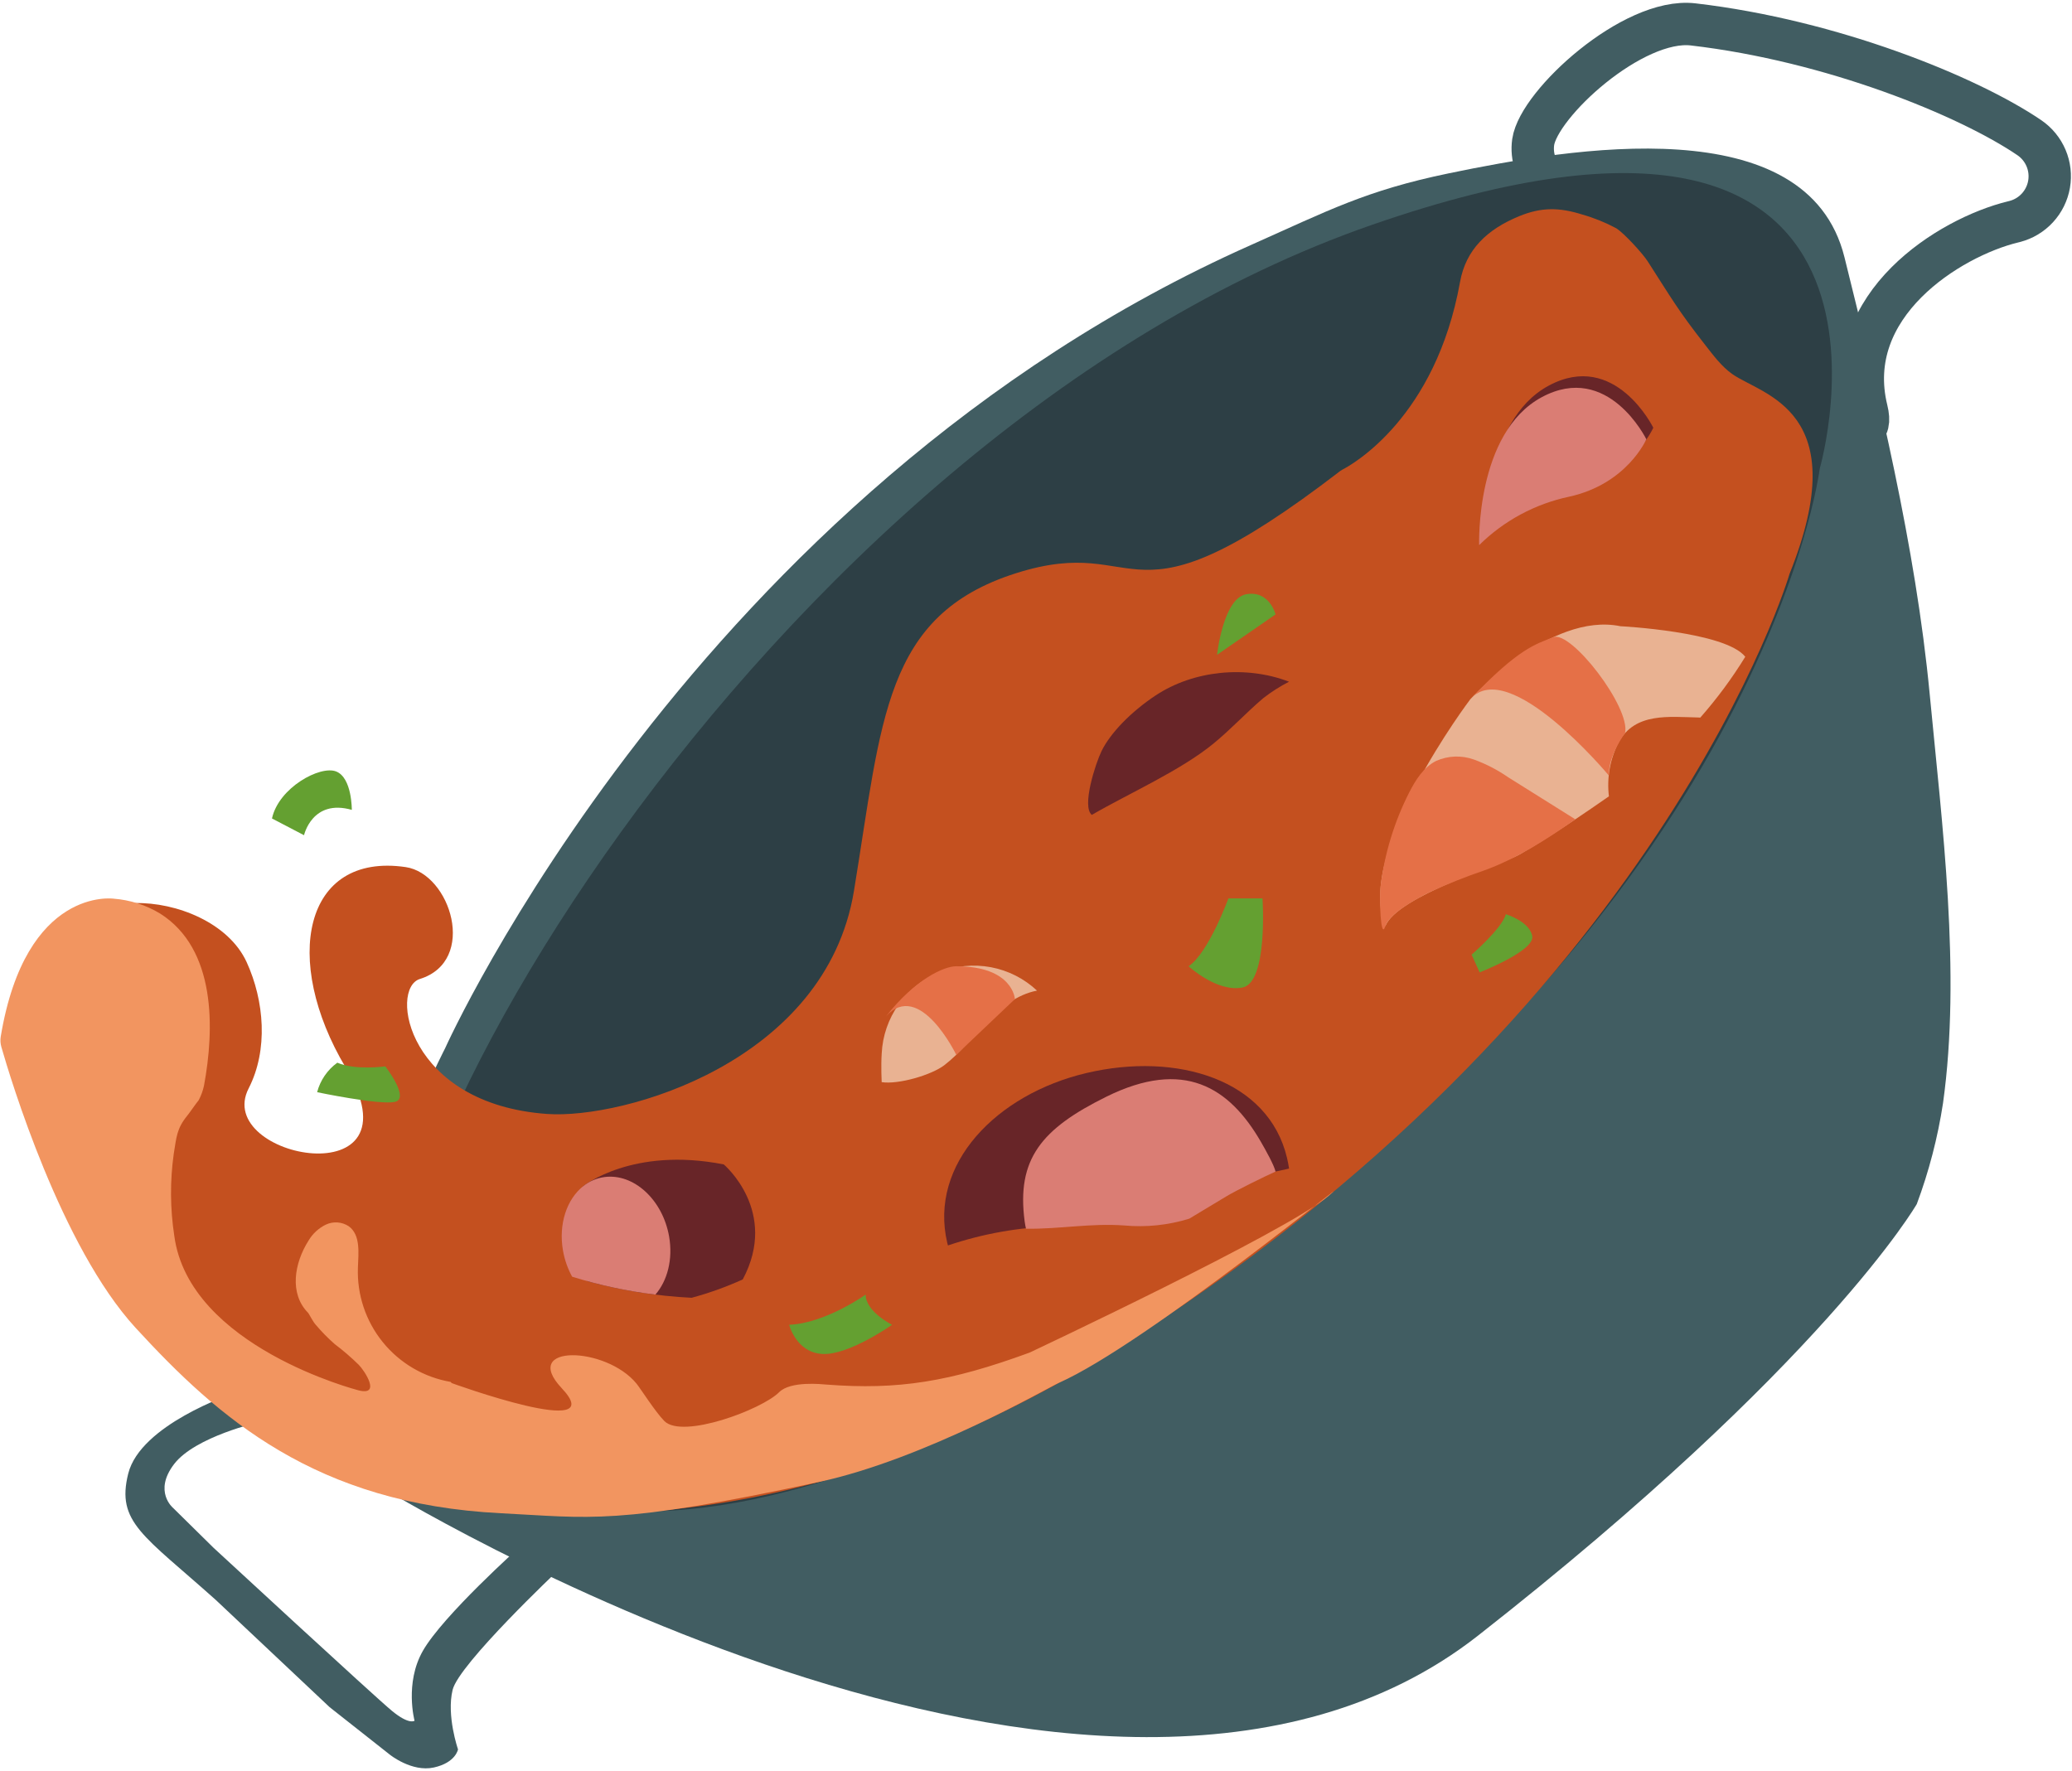 <svg width="489" height="418" viewBox="0 0 489 418" fill="none" xmlns="http://www.w3.org/2000/svg">
<path d="M365.17 43.029C363.894 41.828 362.926 40.338 362.346 38.685C361.766 37.032 361.592 35.265 361.838 33.53C363.152 24.489 385.364 4.108 399.573 5.757C432.338 9.559 464.525 22.703 478.929 32.497C480.68 33.688 482.05 35.358 482.876 37.307C483.702 39.256 483.949 41.401 483.587 43.487C483.225 45.573 482.271 47.51 480.837 49.067C479.403 50.625 477.551 51.737 475.501 52.27L475.058 52.381C460.11 56.023 434.45 71.987 440.553 96.787C445.906 118.534 381.189 58.215 365.17 43.029Z" stroke="#415D62" stroke-width="10" stroke-miterlimit="10"/>
<path d="M54.693 329.024C54.693 329.024 33.159 336.265 30.267 347.791C27.376 359.318 33.856 362.338 50.927 377.624L77.793 402.931L92.024 414.154C92.024 414.154 97.198 418.317 102.388 417.17C107.579 416.022 108.093 412.89 108.093 412.89C108.093 412.89 105.341 404.954 106.818 398.847C108.295 392.739 131.791 370.572 131.791 370.572L122.727 365.051C122.727 365.051 104.541 381.305 99.788 389.658C95.455 397.273 97.836 406.131 97.836 406.131C97.836 406.131 96.585 407.174 92.494 403.799C88.402 400.425 50.416 365.332 50.416 365.332L40.861 355.919C40.861 355.919 36.125 352.027 41.104 345.54C46.083 339.052 61.205 335.638 61.205 335.638L50.347 325.111" fill="#415D62"/>
<path d="M88.901 350.364C88.901 350.364 259.524 456.037 348.811 386.05C430.755 321.82 452.37 284.184 452.37 284.184C455.244 276.474 457.319 268.489 458.562 260.356C462.862 229.589 458.347 194.645 455.422 163.885C452.086 128.821 443.257 92.809 435.306 60.733C426.534 25.343 370.65 34.96 341.953 40.902C322.276 44.975 313.475 49.709 295.158 57.858C163.845 116.274 105.045 247.424 105.045 247.424C105.045 247.424 63.368 328.512 88.901 350.364Z" fill="#415D62"/>
<path d="M94.951 333.25C94.951 333.25 139.061 400.742 278.076 306.986C416.857 213.386 429.465 110.609 429.465 110.609C429.465 110.609 459.717 5.931 323.883 53.035C180.477 102.764 70.673 292.219 94.951 333.25Z" fill="#2D3F45"/>
<path d="M261.917 319.301C392.174 238.509 422.333 135.463 422.333 135.463C437.87 96.737 415.975 93.342 408.803 88.273C406.305 86.507 404.336 83.848 402.47 81.467C395.96 73.156 394.558 70.529 388.863 61.681C387.67 59.826 383.323 55.063 381.438 53.876C378.892 52.512 376.207 51.425 373.429 50.635C368.086 48.962 363.864 48.84 358.554 51.017C350.921 54.145 345.942 58.95 344.578 66.536C338.801 98.663 319.128 109.655 316.765 110.869C316.603 110.952 316.449 111.049 316.305 111.16C264.403 151.063 270.875 125.415 239.753 135.302C208.587 145.204 208.173 169.891 201.535 210.28C194.897 250.668 147.074 264.194 129.134 262.92C96.137 260.575 91.814 233.327 99.095 231.06C112.754 226.806 106.363 206.21 95.745 204.654C71.624 201.119 66.47 226.61 81.591 251.985C99.972 282.826 50.182 273.461 58.683 256.884C63.34 247.799 62.382 236.218 58.217 227.101C53.962 217.787 41.607 212.911 31.832 213.149C19.389 213.452 12.489 224.513 9.111 235.25C1.166 260.502 22.758 294.511 40.27 316.667C54.296 334.458 73.894 347.023 95.919 352.348C132.488 361.147 192.398 362.422 261.917 319.301Z" fill="#C4501F"/>
<path d="M106.534 326.417C106.534 326.417 144.393 340.199 132.567 327.642C122.709 317.175 143.03 317.72 150.241 326.593C151.1 327.65 154.736 333.34 156.796 335.406C161.081 339.702 179.818 332.677 183.863 328.606C186.565 325.885 193.954 326.705 195.113 326.796C211.939 328.095 224.155 326.152 242.964 319.253C242.964 319.253 303.615 290.736 313.488 282.301C323.361 273.865 270.492 317.321 249.867 326.395C247.436 327.464 218.296 344.39 193.233 349.792C145.277 360.127 139.135 358.203 118.229 357.161C74.447 354.979 51.522 334.646 32.029 313.429C14.415 294.255 2.458 254.566 0.32 247.106C0.089 246.308 0.039 245.469 0.174 244.65C6.084 209.145 26.832 212.109 26.832 212.109C30.713 212.406 34.469 213.611 37.799 215.626C51.057 224.019 50.625 242.868 48.144 256.241C47.886 257.442 47.462 258.602 46.885 259.688C46.251 260.438 44.816 262.556 44.197 263.316C41.678 266.412 41.649 268.407 41.004 272.345C40.108 278.749 40.15 285.248 41.127 291.64C44.592 317.913 84.607 328.149 84.609 328.15C90.055 329.543 86.001 323.471 84.67 322.129C82.887 320.38 80.993 318.747 78.999 317.241C77.411 315.849 75.928 314.341 74.563 312.729C73.828 311.962 72.994 310.144 72.661 309.801C68.257 305.297 69.431 298.155 72.803 292.835C73.767 291.19 75.197 289.867 76.912 289.034C77.773 288.631 78.722 288.456 79.67 288.526C80.618 288.596 81.531 288.908 82.323 289.433C85.122 291.498 84.601 295.7 84.47 299.175C84.229 305.567 86.32 311.828 90.353 316.794C94.386 321.76 100.086 325.092 106.393 326.169C106 325.912 106.928 326.676 106.534 326.417Z" fill="#F29560"/>
<path d="M223.721 293.955C231.963 291.168 240.578 289.64 249.275 289.423C259.688 289.081 269.999 285.001 279.551 281.272C284.267 279.345 289.213 278.039 294.265 277.385C297.622 277.13 300.953 276.605 304.225 275.815C304.106 275.024 303.953 274.205 303.75 273.327C299.365 254.75 277.729 248.236 256.427 253.254C235.124 258.272 219.173 274.777 223.558 293.35C223.604 293.567 223.668 293.753 223.721 293.955Z" fill="#682528"/>
<path d="M265.277 289.237C270.463 289.717 275.693 289.174 280.669 287.638C283.562 285.919 286.443 284.184 289.315 282.433C291.617 281.026 298.748 277.52 301.034 276.524C300.712 275.041 298.703 271.448 297.582 269.507C290.123 256.593 279.402 249.815 261.124 258.839C245.791 266.411 239.871 273.555 241.823 288.273C241.906 288.895 242.016 289.465 242.138 290.01C242.162 290.01 242.184 290.01 242.207 290.01C249.975 290.119 257.481 288.663 265.277 289.237Z" fill="#DA7D74"/>
<path d="M382.004 175.201C385.888 168.081 393.98 169.212 400.849 169.345C400.994 169.345 401.132 169.361 401.27 169.374C405.215 164.899 408.768 160.094 411.891 155.011C407.189 149.056 382.422 147.803 382.422 147.803C365.807 144.356 346.997 165.039 346.997 165.039C346.997 165.039 319.722 201.076 326.933 218.621C329.755 211.414 354.834 203.892 358.596 201.696C361.873 199.785 367.531 196.446 379.711 187.952C379.183 183.568 379.981 179.127 382.004 175.201Z" fill="#E9B292"/>
<path d="M337.794 210.391C341.806 208.559 345.908 206.93 350.084 205.511C357.759 202.767 364.906 198.215 371.787 193.383C366.84 190.26 360.894 186.582 355.948 183.459C353.439 181.72 350.717 180.311 347.848 179.267C344.946 178.226 341.753 178.342 338.934 179.592C335.974 181.078 334.094 184.062 332.59 187.014C329.053 193.963 326.76 201.476 325.813 209.215C325.482 211.919 325.829 222.116 326.933 218.628C327.935 215.457 334.901 211.771 337.794 210.391Z" fill="#E57047"/>
<path d="M379.679 183.018C379.679 183.018 356.041 154.635 346.992 165.036C358.267 153.106 362.377 152.052 366.576 150.394C370.776 148.736 384.847 166.938 383.525 173.029C383.53 173.032 379.655 178.08 379.679 183.018Z" fill="#E57047"/>
<path d="M257.67 192.335C266.378 187.277 278.554 181.909 286.352 175.528C290.492 172.141 294.059 168.245 298.118 164.793C300.025 163.305 302.069 162.002 304.223 160.901C294.048 156.987 281.677 158.212 272.713 164.151C266.877 168.019 262.021 173.053 259.958 177.296C258.561 180.172 255.231 190.337 257.67 192.335Z" fill="#682528"/>
<path d="M222.879 251.397C226.642 248.5 229.559 244.666 232.856 241.246C236.152 237.826 240.072 234.688 244.742 233.811C241.71 230.964 237.925 229.045 233.836 228.281C229.747 227.517 225.524 227.939 221.668 229.499C217.812 231.059 214.483 233.691 212.076 237.082C209.67 240.474 208.285 244.484 208.088 248.638C207.887 251.633 208.079 255.411 208.079 255.411C212.022 256.015 219.865 253.72 222.879 251.397Z" fill="#E9B292"/>
<path d="M225.679 248.955C225.679 248.955 217.049 231.095 209.09 239.888C216.001 231.095 222.805 228.058 225.679 228.058C239.102 228.058 239.525 235.805 239.525 235.805L225.679 248.955Z" fill="#E57047"/>
<path d="M350.724 125.941C356.566 120.169 363.946 116.198 371.983 114.501C385.661 111.49 390.182 100.953 390.182 100.953C390.182 100.953 381.188 82.588 365.506 91.018C349.823 99.448 350.724 125.941 350.724 125.941Z" fill="#682528"/>
<path d="M349.083 128.666C354.925 122.894 362.304 118.923 370.341 117.226C384.02 114.214 388.541 103.677 388.541 103.677C388.541 103.677 379.547 85.312 363.864 93.742C348.182 102.171 349.083 128.666 349.083 128.666Z" fill="#DA7D74"/>
<path d="M163.231 306.306C167.361 305.19 171.394 303.742 175.29 301.977C183.897 285.856 170.81 274.83 170.81 274.83C149.208 270.571 137.627 279.971 137.627 279.971C137.627 279.971 135.399 293.729 138.554 302.376C146.612 304.577 154.887 305.894 163.231 306.306Z" fill="#682528"/>
<path d="M135.028 301.331C141.438 303.324 148.014 304.738 154.676 305.557C157.504 302.299 158.854 297.239 157.91 291.833C156.397 283.17 149.566 276.892 142.65 277.812C140.81 278.059 139.073 278.806 137.629 279.971C133.785 283.035 131.767 288.864 132.867 295.167C133.242 297.327 133.972 299.41 135.028 301.331Z" fill="#DA7D74"/>
<path d="M289.903 212.048C289.903 212.048 285.215 224.926 280.513 228.058C280.513 228.058 287.219 234.279 293.258 233.07C299.297 231.861 297.956 212.048 297.956 212.048H289.903Z" fill="#64A031"/>
<path d="M186.24 312.675C186.24 312.675 187.881 319.24 194.117 319.568C200.353 319.895 210.536 312.675 210.536 312.675C210.536 312.675 204.296 309.598 204.296 305.557C204.299 305.557 194.777 312.347 186.24 312.675Z" fill="#64A031"/>
<path d="M74.843 257.784C74.843 257.784 89.448 260.844 93.154 260.079C96.861 259.313 90.938 251.687 90.938 251.687C90.938 251.687 83.91 252.683 79.608 250.819C77.261 252.52 75.578 254.981 74.843 257.784Z" fill="#64A031"/>
<path d="M71.755 197.13C71.755 197.13 73.675 188.488 83.028 191.147C83.028 191.147 83.101 183.576 79.337 182.085C75.573 180.594 65.776 185.882 64.187 193.181L71.755 197.13Z" fill="#64A031"/>
<path d="M287.231 154.548L301.037 145.014C301.037 145.014 299.606 139.295 294.134 140.248C288.663 141.201 287.231 154.548 287.231 154.548Z" fill="#64A031"/>
<path d="M347.302 225.318C347.302 225.318 354.482 219.13 355.389 215.775C355.389 215.775 360.97 217.443 361.614 220.934C362.258 224.425 349.198 229.501 349.198 229.501L347.302 225.318Z" fill="#64A031"/>
</svg>
